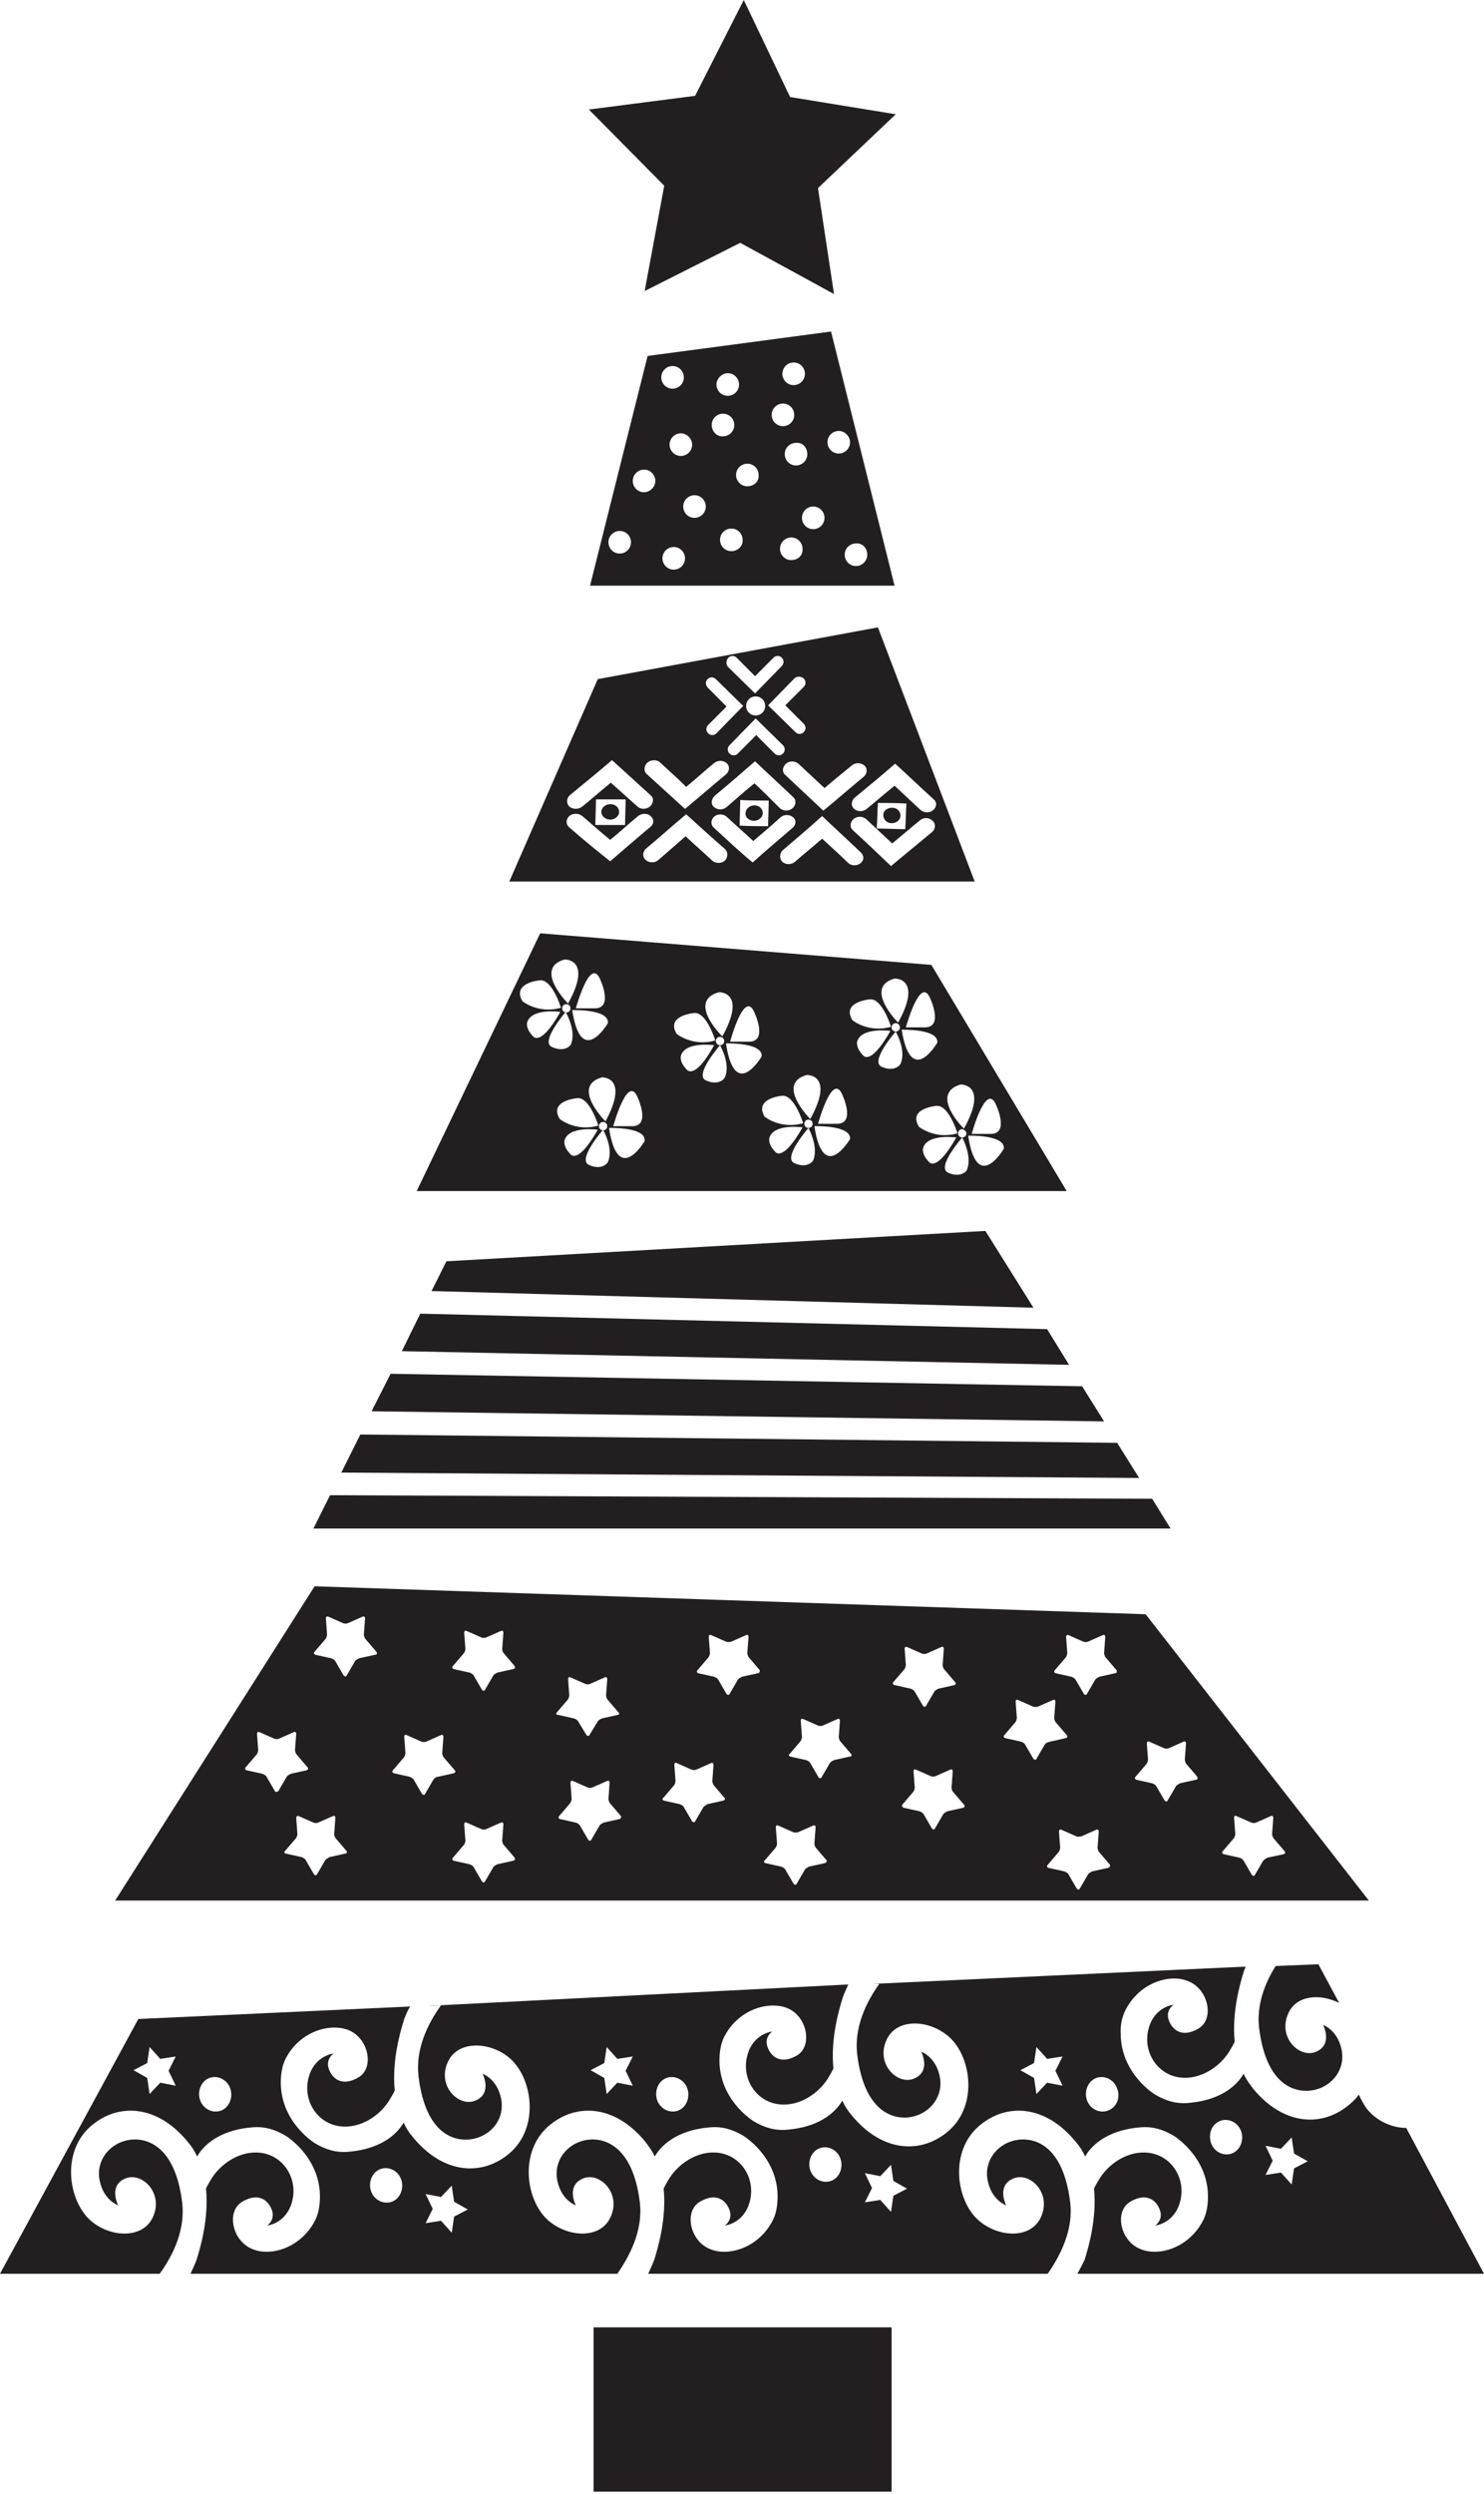 <?xml version="1.0" encoding="UTF-8" standalone="no"?>
<svg width="150px" height="252px" viewBox="0 0 150 252" version="1.1" xmlns="http://www.w3.org/2000/svg" xmlns:xlink="http://www.w3.org/1999/xlink" xmlns:sketch="http://www.bohemiancoding.com/sketch/ns">
    <!-- Generator: Sketch 3.1.1 (8761) - http://www.bohemiancoding.com/sketch -->
    <title>Occasion_tree</title>
    <desc>Created with Sketch.</desc>
    <defs></defs>
    <g id="Page-1" stroke="none" stroke-width="1" fill="none" fill-rule="evenodd" sketch:type="MSPage">
        <g id="Occasion_tree" sketch:type="MSLayerGroup" fill="#231F20">
            <g id="Group" sketch:type="MSShapeGroup">
                <path d="M90.12,83.178 C90.6,83.178 91.02,82.877 91.02,82.396 C91.02,81.975 90.66,81.614 90.18,81.614 C89.7,81.614 89.28,81.915 89.28,82.336 C89.28,82.817 89.64,83.178 90.12,83.178 L90.12,83.178 Z" id="Shape"></path>
                <path d="M76.2,82.937 C76.68,82.937 77.1,82.577 77.1,82.156 C77.1,81.735 76.74,81.374 76.26,81.374 C75.78,81.374 75.36,81.735 75.36,82.156 C75.3,82.577 75.72,82.937 76.2,82.937 L76.2,82.937 Z" id="Shape"></path>
                <path d="M115.8,163.108 L31.8,160.282 L11.64,192.037 L138.36,192.037 L115.8,163.108 L115.8,163.108 Z M27.78,180.971 L26.94,179.527 C26.88,179.407 26.7,179.287 26.52,179.227 L24.9,178.866 C24.78,178.806 24.72,178.685 24.84,178.565 L25.92,177.302 C26.04,177.182 26.1,176.941 26.1,176.821 L25.98,175.197 C25.98,175.077 26.04,174.957 26.22,175.017 L27.72,175.678 C27.84,175.738 28.08,175.738 28.2,175.678 L29.7,175.017 C29.82,174.957 29.94,175.017 29.94,175.197 L29.82,176.821 C29.82,176.941 29.88,177.182 30,177.302 L31.08,178.565 C31.2,178.685 31.14,178.806 31.02,178.866 L29.4,179.227 C29.28,179.287 29.04,179.407 28.98,179.527 L28.14,180.971 C27.96,181.091 27.84,181.091 27.78,180.971 L27.78,180.971 Z M34.92,187.286 L33.3,187.647 C33.18,187.707 33,187.827 32.88,187.947 L32.04,189.391 C31.98,189.511 31.86,189.511 31.74,189.391 L30.9,187.947 C30.84,187.827 30.66,187.707 30.48,187.647 L28.86,187.286 C28.74,187.226 28.68,187.105 28.8,187.045 L29.88,185.782 C30,185.662 30.06,185.421 30.06,185.301 L29.94,183.677 C29.94,183.557 30.06,183.437 30.18,183.497 L31.68,184.158 C31.8,184.219 32.04,184.219 32.16,184.158 L33.66,183.497 C33.78,183.437 33.9,183.497 33.9,183.677 L33.78,185.301 C33.78,185.482 33.84,185.662 33.96,185.782 L35.04,187.045 C35.1,187.166 35.04,187.286 34.92,187.286 L34.92,187.286 Z M37.92,167.198 L36.3,167.559 C36.18,167.619 35.94,167.739 35.88,167.86 L35.04,169.303 C34.98,169.423 34.86,169.423 34.74,169.303 L33.9,167.86 C33.84,167.739 33.66,167.619 33.48,167.559 L31.86,167.198 C31.74,167.138 31.68,167.018 31.8,166.897 L32.88,165.634 C33,165.514 33.06,165.274 33.06,165.153 L32.94,163.529 C32.94,163.409 33,163.289 33.18,163.349 L34.68,164.011 C34.8,164.071 35.04,164.071 35.16,164.011 L36.66,163.349 C36.78,163.289 36.9,163.349 36.9,163.529 L36.78,165.153 C36.78,165.274 36.84,165.514 36.96,165.634 L38.04,166.897 C38.16,167.078 38.1,167.198 37.92,167.198 L37.92,167.198 Z M43.8,179.828 L42.96,181.272 C42.9,181.392 42.78,181.392 42.66,181.272 L41.82,179.828 C41.76,179.708 41.58,179.588 41.4,179.527 L39.78,179.167 C39.66,179.106 39.6,178.986 39.72,178.866 L40.8,177.603 C40.92,177.483 40.98,177.242 40.98,177.122 L40.86,175.498 C40.86,175.317 40.92,175.257 41.1,175.317 L42.6,175.979 C42.72,176.039 42.96,176.039 43.08,175.979 L44.58,175.317 C44.7,175.257 44.82,175.317 44.82,175.498 L44.7,177.122 C44.7,177.242 44.76,177.483 44.88,177.603 L45.96,178.866 C46.08,178.986 46.02,179.106 45.9,179.167 L44.28,179.527 C44.1,179.527 43.92,179.648 43.8,179.828 L43.8,179.828 Z M51.9,188.008 L50.28,188.368 C50.16,188.429 49.92,188.549 49.86,188.669 L49.02,190.113 C48.96,190.233 48.84,190.233 48.72,190.113 L47.88,188.669 C47.82,188.549 47.64,188.429 47.46,188.368 L45.84,188.008 C45.72,187.947 45.66,187.827 45.78,187.707 L46.86,186.444 C46.98,186.324 47.04,186.143 47.04,185.963 L46.92,184.339 C46.92,184.158 47.04,184.098 47.16,184.158 L48.66,184.82 C48.78,184.88 49.02,184.88 49.14,184.82 L50.64,184.158 C50.76,184.098 50.88,184.158 50.88,184.339 L50.76,185.963 C50.76,186.143 50.82,186.324 50.94,186.444 L52.02,187.707 C52.08,187.827 52.08,187.947 51.9,188.008 L51.9,188.008 Z M51.9,168.642 L50.28,169.002 C50.16,169.063 49.92,169.183 49.86,169.303 L49.02,170.747 C48.96,170.867 48.84,170.867 48.72,170.747 L47.88,169.303 C47.82,169.183 47.64,169.063 47.46,169.002 L45.84,168.642 C45.72,168.581 45.66,168.461 45.78,168.341 L46.86,167.078 C46.98,166.958 47.04,166.717 47.04,166.597 L46.92,164.973 C46.92,164.792 47.04,164.732 47.16,164.792 L48.66,165.454 C48.78,165.514 49.02,165.514 49.14,165.454 L50.64,164.792 C50.76,164.732 50.88,164.792 50.88,164.973 L50.76,166.597 C50.76,166.777 50.82,166.958 50.94,167.078 L52.02,168.341 C52.08,168.461 52.08,168.581 51.9,168.642 L51.9,168.642 Z M56.28,173.032 L57.36,171.769 C57.48,171.649 57.54,171.408 57.54,171.288 L57.42,169.664 C57.42,169.544 57.48,169.423 57.66,169.484 L59.16,170.145 C59.28,170.205 59.52,170.205 59.64,170.145 L61.14,169.484 C61.26,169.423 61.38,169.484 61.38,169.664 L61.26,171.288 C61.26,171.468 61.32,171.649 61.44,171.769 L62.52,173.032 C62.64,173.152 62.58,173.273 62.46,173.273 L60.84,173.633 C60.72,173.694 60.48,173.814 60.42,173.934 L59.58,175.317 C59.52,175.438 59.4,175.438 59.28,175.317 L58.44,173.934 C58.38,173.814 58.2,173.694 58.02,173.633 L56.4,173.273 C56.22,173.273 56.16,173.152 56.28,173.032 L56.28,173.032 Z M62.64,183.798 L61.02,184.158 C60.9,184.219 60.66,184.339 60.6,184.459 L59.76,185.903 C59.7,186.023 59.58,186.023 59.46,185.903 L58.62,184.459 C58.56,184.339 58.38,184.219 58.2,184.158 L56.58,183.798 C56.46,183.737 56.4,183.617 56.52,183.497 L57.6,182.234 C57.72,182.114 57.78,181.873 57.78,181.753 L57.66,180.129 C57.66,180.009 57.72,179.888 57.9,179.948 L59.4,180.61 C59.52,180.67 59.76,180.67 59.88,180.61 L61.38,179.948 C61.5,179.888 61.62,179.948 61.62,180.129 L61.5,181.753 C61.5,181.873 61.56,182.114 61.68,182.234 L62.76,183.497 C62.82,183.617 62.76,183.737 62.64,183.798 L62.64,183.798 Z M73.14,181.933 L71.52,182.294 C71.4,182.354 71.22,182.474 71.1,182.595 L70.26,184.038 C70.2,184.158 70.08,184.158 69.96,184.038 L69.12,182.595 C69.06,182.474 68.88,182.354 68.7,182.294 L67.08,181.933 C66.96,181.873 66.9,181.753 67.02,181.693 L68.1,180.43 C68.22,180.309 68.28,180.069 68.28,179.948 L68.16,178.325 C68.16,178.144 68.22,178.084 68.4,178.144 L69.9,178.806 C70.02,178.866 70.26,178.866 70.38,178.806 L71.88,178.144 C72,178.084 72.12,178.144 72.12,178.325 L72,179.948 C72,180.069 72.06,180.309 72.18,180.43 L73.26,181.693 C73.32,181.753 73.26,181.873 73.14,181.933 L73.14,181.933 Z M76.62,169.063 L75,169.423 C74.88,169.484 74.64,169.604 74.58,169.724 L73.74,171.168 C73.68,171.288 73.56,171.288 73.44,171.168 L72.6,169.724 C72.54,169.604 72.36,169.484 72.18,169.423 L70.56,169.063 C70.44,169.002 70.38,168.882 70.5,168.762 L71.58,167.499 C71.7,167.379 71.76,167.138 71.76,167.018 L71.64,165.394 C71.64,165.213 71.7,165.153 71.88,165.213 L73.38,165.875 C73.5,165.935 73.74,165.935 73.92,165.875 L75.42,165.213 C75.54,165.153 75.66,165.213 75.66,165.394 L75.54,167.018 C75.54,167.138 75.6,167.379 75.72,167.499 L76.8,168.762 C76.8,168.942 76.74,169.063 76.62,169.063 L76.62,169.063 Z M83.4,188.248 L81.78,188.609 C81.66,188.669 81.42,188.789 81.36,188.91 L80.52,190.353 C80.46,190.474 80.34,190.474 80.22,190.353 L79.38,188.91 C79.32,188.789 79.14,188.669 78.96,188.609 L77.34,188.248 C77.22,188.188 77.16,188.068 77.28,188.008 L78.36,186.745 C78.48,186.624 78.54,186.384 78.54,186.263 L78.42,184.64 C78.42,184.459 78.48,184.399 78.66,184.459 L80.16,185.121 C80.28,185.181 80.52,185.181 80.7,185.121 L82.2,184.459 C82.32,184.399 82.44,184.459 82.44,184.64 L82.32,186.263 C82.32,186.444 82.38,186.624 82.5,186.745 L83.58,188.008 C83.58,188.068 83.52,188.188 83.4,188.248 L83.4,188.248 Z M85.92,177.483 L84.3,177.843 C84.18,177.904 83.94,178.024 83.88,178.144 L83.04,179.588 C82.98,179.708 82.86,179.708 82.74,179.588 L81.9,178.144 C81.84,178.024 81.66,177.904 81.48,177.843 L79.86,177.483 C79.74,177.422 79.68,177.302 79.8,177.242 L80.88,175.979 C81,175.859 81.06,175.618 81.06,175.498 L80.94,173.874 C80.94,173.694 81,173.633 81.18,173.694 L82.68,174.355 C82.8,174.415 83.04,174.415 83.16,174.355 L84.66,173.694 C84.78,173.633 84.9,173.694 84.9,173.874 L84.78,175.498 C84.78,175.618 84.84,175.859 84.96,175.979 L86.04,177.242 C86.1,177.362 86.1,177.483 85.92,177.483 L85.92,177.483 Z M90.3,169.965 L91.38,168.702 C91.5,168.581 91.56,168.341 91.56,168.221 L91.44,166.597 C91.44,166.416 91.56,166.356 91.68,166.416 L93.18,167.078 C93.3,167.138 93.54,167.138 93.66,167.078 L95.16,166.416 C95.28,166.356 95.4,166.416 95.4,166.597 L95.28,168.221 C95.28,168.341 95.34,168.581 95.46,168.702 L96.54,169.965 C96.66,170.085 96.6,170.205 96.48,170.265 L94.86,170.626 C94.74,170.686 94.5,170.807 94.44,170.927 L93.6,172.37 C93.54,172.491 93.42,172.491 93.3,172.37 L92.46,170.927 C92.4,170.807 92.22,170.686 92.04,170.626 L90.42,170.265 C90.24,170.205 90.18,170.085 90.3,169.965 L90.3,169.965 Z M97.38,182.655 L95.76,183.016 C95.64,183.076 95.4,183.196 95.34,183.316 L94.5,184.76 C94.44,184.88 94.32,184.88 94.2,184.76 L93.36,183.316 C93.3,183.196 93.12,183.076 92.94,183.016 L91.32,182.655 C91.2,182.595 91.14,182.474 91.2,182.354 L92.28,181.091 C92.4,180.971 92.46,180.73 92.46,180.61 L92.34,178.986 C92.34,178.806 92.4,178.746 92.58,178.806 L94.08,179.467 C94.2,179.527 94.44,179.527 94.56,179.467 L96.06,178.806 C96.18,178.746 96.3,178.806 96.3,178.986 L96.18,180.61 C96.18,180.79 96.24,180.971 96.36,181.091 L97.44,182.354 C97.56,182.474 97.5,182.595 97.38,182.655 L97.38,182.655 Z M105.6,176.28 L104.76,177.723 C104.7,177.843 104.58,177.843 104.46,177.723 L103.62,176.28 C103.56,176.159 103.38,176.039 103.2,175.979 L101.58,175.618 C101.46,175.558 101.4,175.438 101.52,175.317 L102.6,174.054 C102.72,173.934 102.78,173.694 102.78,173.573 L102.66,171.949 C102.66,171.769 102.72,171.709 102.9,171.769 L104.4,172.431 C104.52,172.491 104.76,172.491 104.94,172.431 L106.44,171.769 C106.56,171.709 106.68,171.769 106.68,171.949 L106.56,173.573 C106.56,173.694 106.62,173.934 106.74,174.054 L107.82,175.317 C107.94,175.438 107.88,175.558 107.76,175.618 L106.14,175.979 C105.84,176.039 105.66,176.159 105.6,176.28 L105.6,176.28 Z M112.02,188.729 L110.4,189.09 C110.28,189.15 110.04,189.271 109.98,189.391 L109.14,190.834 C109.08,190.955 108.96,190.955 108.84,190.834 L108,189.391 C107.94,189.271 107.76,189.15 107.58,189.09 L105.96,188.729 C105.84,188.669 105.78,188.549 105.9,188.429 L106.98,187.166 C107.1,187.045 107.16,186.805 107.16,186.684 L107.04,185.061 C107.04,184.94 107.1,184.82 107.28,184.88 L108.78,185.542 C108.9,185.602 109.14,185.602 109.32,185.542 L110.82,184.88 C110.94,184.82 111.06,184.88 111.06,185.061 L110.94,186.684 C110.94,186.865 111,187.045 111.12,187.166 L112.2,188.429 C112.2,188.549 112.2,188.669 112.02,188.729 L112.02,188.729 Z M112.74,169.063 L111.12,169.423 C111,169.484 110.76,169.604 110.7,169.724 L109.86,171.168 C109.8,171.288 109.68,171.288 109.56,171.168 L108.72,169.724 C108.66,169.604 108.48,169.484 108.3,169.423 L106.68,169.063 C106.56,169.002 106.5,168.882 106.62,168.762 L107.7,167.499 C107.82,167.379 107.88,167.138 107.88,167.018 L107.76,165.394 C107.76,165.274 107.82,165.153 108,165.213 L109.5,165.875 C109.62,165.935 109.86,165.935 109.98,165.875 L111.48,165.213 C111.6,165.153 111.72,165.213 111.72,165.394 L111.6,167.018 C111.6,167.138 111.66,167.379 111.78,167.499 L112.86,168.762 C112.92,168.942 112.86,169.063 112.74,169.063 L112.74,169.063 Z M120.9,179.828 L119.28,180.189 C119.16,180.249 118.92,180.369 118.86,180.49 L118.02,181.933 C117.96,182.053 117.84,182.053 117.72,181.933 L116.88,180.49 C116.82,180.369 116.64,180.249 116.46,180.189 L114.84,179.828 C114.72,179.768 114.66,179.648 114.78,179.527 L115.86,178.264 C115.98,178.144 116.04,177.904 116.04,177.783 L115.92,176.159 C115.92,176.039 115.98,175.919 116.16,175.979 L117.66,176.641 C117.78,176.701 118.02,176.701 118.14,176.641 L119.64,175.979 C119.76,175.919 119.88,175.979 119.88,176.159 L119.76,177.783 C119.76,177.904 119.82,178.144 119.94,178.264 L121.02,179.527 C121.08,179.708 121.02,179.828 120.9,179.828 L120.9,179.828 Z M128.1,187.707 C127.98,187.767 127.8,187.887 127.68,188.008 L126.84,189.451 C126.78,189.571 126.66,189.571 126.54,189.451 L125.7,188.008 C125.64,187.887 125.46,187.767 125.28,187.707 L123.66,187.346 C123.54,187.286 123.48,187.166 123.6,187.045 L124.68,185.782 C124.8,185.662 124.86,185.421 124.86,185.301 L124.74,183.677 C124.74,183.497 124.8,183.437 124.98,183.497 L126.48,184.158 C126.6,184.219 126.84,184.219 126.96,184.158 L128.46,183.497 C128.58,183.437 128.7,183.497 128.7,183.677 L128.58,185.301 C128.58,185.421 128.64,185.662 128.76,185.782 L129.84,187.045 C129.96,187.166 129.9,187.286 129.78,187.346 L128.1,187.707 L128.1,187.707 Z" id="Shape"></path>
                <rect id="Rectangle-path" x="60" y="235.16" width="30.12" height="16.6"></rect>
                <path d="M61.68,82.817 C62.16,82.817 62.58,82.456 62.58,82.035 C62.58,81.614 62.22,81.253 61.68,81.253 C61.2,81.253 60.78,81.614 60.78,82.035 C60.78,82.456 61.2,82.817 61.68,82.817 L61.68,82.817 Z" id="Shape"></path>
                <path d="M88.74,63.391 L60.42,68.623 L51.48,89.072 L98.52,89.072 L88.74,63.391 L88.74,63.391 Z M90.48,77.164 C91.8,78.367 93.06,79.569 94.38,80.772 C94.74,81.073 94.68,81.554 94.32,81.855 C93.96,82.156 93.42,82.156 93.06,81.855 C92.16,81.013 91.32,80.231 90.42,79.389 C89.46,80.171 88.56,80.953 87.6,81.735 C87.24,82.035 86.7,82.035 86.34,81.735 C85.98,81.434 86.04,80.893 86.4,80.592 C87.72,79.509 89.1,78.367 90.48,77.164 L90.48,77.164 Z M91.62,81.193 C91.56,82.035 91.56,82.937 91.5,83.779 C90.54,83.779 89.58,83.719 88.62,83.719 C88.68,82.877 88.68,81.975 88.74,81.133 C89.7,81.133 90.66,81.133 91.62,81.193 L91.62,81.193 Z M86.1,77.344 C86.46,77.043 87,77.043 87.36,77.344 C87.72,77.645 87.66,78.186 87.3,78.487 C85.92,79.63 84.6,80.772 83.22,81.915 C81.96,80.712 80.64,79.509 79.38,78.306 C79.02,78.006 79.08,77.525 79.44,77.164 C79.8,76.863 80.34,76.863 80.7,77.164 C81.6,78.006 82.44,78.788 83.34,79.63 C84.18,78.908 85.14,78.126 86.1,77.344 L86.1,77.344 Z M76.26,79.148 C75.3,79.93 74.4,80.712 73.44,81.554 C73.08,81.855 72.54,81.855 72.18,81.554 C71.82,81.253 71.88,80.772 72.24,80.411 C73.62,79.269 75,78.066 76.32,76.923 C77.58,78.126 78.9,79.329 80.16,80.532 C80.52,80.832 80.46,81.374 80.1,81.674 C79.74,81.975 79.2,81.975 78.84,81.674 C78,80.832 77.16,79.99 76.26,79.148 L76.26,79.148 Z M77.7,80.893 C77.7,81.735 77.64,82.637 77.64,83.479 C76.68,83.479 75.72,83.479 74.76,83.419 C74.76,82.577 74.82,81.674 74.82,80.832 C75.72,80.893 76.74,80.893 77.7,80.893 L77.7,80.893 Z M76.38,72.593 L79.14,75.299 C79.38,75.54 79.38,75.901 79.14,76.141 C78.9,76.382 78.54,76.382 78.3,76.141 L76.44,74.277 L74.58,76.141 C74.34,76.382 73.98,76.382 73.74,76.141 C73.5,75.901 73.5,75.54 73.74,75.299 L76.38,72.593 L76.38,72.593 Z M75.42,71.33 C75.42,70.789 75.84,70.368 76.38,70.368 C76.92,70.368 77.34,70.789 77.34,71.33 C77.34,71.871 76.92,72.292 76.38,72.292 C75.84,72.292 75.42,71.871 75.42,71.33 L75.42,71.33 Z M81.24,68.563 C81.48,68.804 81.48,69.165 81.24,69.405 L79.38,71.27 L81.24,73.134 C81.48,73.375 81.48,73.736 81.24,73.976 C81,74.217 80.64,74.217 80.4,73.976 L77.64,71.27 L80.34,68.503 C80.58,68.323 81,68.323 81.24,68.563 L81.24,68.563 Z M73.62,66.458 C73.86,66.218 74.22,66.218 74.46,66.458 L76.32,68.323 L78.18,66.458 C78.42,66.218 78.78,66.218 79.02,66.458 C79.26,66.699 79.26,67.06 79.02,67.3 L76.32,70.067 L73.56,67.36 C73.38,67.12 73.38,66.699 73.62,66.458 L73.62,66.458 Z M71.52,68.623 C71.76,68.383 72.12,68.383 72.36,68.623 L75.12,71.33 L72.42,74.096 C72.18,74.337 71.82,74.337 71.58,74.096 C71.34,73.856 71.34,73.495 71.58,73.254 L73.44,71.39 L71.58,69.526 C71.28,69.225 71.28,68.864 71.52,68.623 L71.52,68.623 Z M65.46,77.043 C65.82,76.743 66.42,76.743 66.72,77.043 C67.62,77.885 68.52,78.667 69.36,79.509 C70.32,78.727 71.22,77.885 72.18,77.104 C72.54,76.803 73.08,76.803 73.44,77.104 C73.8,77.404 73.74,77.946 73.38,78.246 C72,79.389 70.62,80.592 69.24,81.735 C67.92,80.532 66.6,79.329 65.34,78.186 C65.04,77.885 65.1,77.344 65.46,77.043 L65.46,77.043 Z M57.6,80.351 C59.04,79.148 60.48,78.006 61.86,76.803 C63.18,78.006 64.44,79.148 65.76,80.351 C66.12,80.652 66.06,81.133 65.7,81.494 C65.34,81.795 64.74,81.795 64.44,81.494 C63.54,80.712 62.64,79.87 61.74,79.088 C60.78,79.87 59.82,80.712 58.86,81.494 C58.5,81.795 57.9,81.795 57.54,81.494 C57.24,81.193 57.24,80.652 57.6,80.351 L57.6,80.351 Z M63.24,80.772 C63.24,81.614 63.18,82.516 63.18,83.358 L60.18,83.358 C60.18,82.516 60.24,81.614 60.24,80.772 L63.24,80.772 L63.24,80.772 Z M57.54,83.599 C57.18,83.298 57.18,82.817 57.54,82.456 C57.9,82.156 58.5,82.156 58.86,82.456 C59.76,83.238 60.72,84.08 61.68,84.862 C62.64,84.08 63.54,83.238 64.5,82.456 C64.86,82.156 65.46,82.156 65.76,82.456 C66.12,82.757 66.12,83.238 65.76,83.539 C64.38,84.682 63,85.884 61.68,87.027 C60.3,85.945 58.92,84.802 57.54,83.599 L57.54,83.599 Z M73.26,86.967 C72.9,87.268 72.36,87.268 72,86.967 C71.1,86.125 70.2,85.343 69.3,84.501 C68.4,85.283 67.44,86.125 66.54,86.907 C66.18,87.208 65.64,87.208 65.28,86.907 C64.92,86.606 64.92,86.125 65.28,85.764 C66.66,84.621 67.98,83.419 69.36,82.276 C70.68,83.479 72,84.682 73.32,85.824 C73.62,86.185 73.56,86.666 73.26,86.967 L73.26,86.967 Z M72.18,83.659 C71.82,83.358 71.82,82.877 72.18,82.516 C72.54,82.216 73.08,82.216 73.44,82.516 C74.34,83.358 75.24,84.14 76.14,84.982 C77.04,84.2 78,83.419 78.9,82.577 C79.26,82.276 79.8,82.276 80.16,82.577 C80.52,82.877 80.46,83.358 80.1,83.659 C78.78,84.802 77.4,85.945 76.08,87.147 C74.76,86.065 73.5,84.862 72.18,83.659 L72.18,83.659 Z M87,87.208 C86.64,87.508 86.1,87.508 85.74,87.208 C84.9,86.366 84,85.584 83.1,84.742 C82.2,85.524 81.24,86.305 80.34,87.087 C79.98,87.388 79.44,87.388 79.08,87.087 C78.78,86.787 78.78,86.305 79.08,85.945 C80.4,84.802 81.78,83.659 83.1,82.456 C84.36,83.659 85.68,84.862 86.94,86.065 C87.36,86.426 87.36,86.907 87,87.208 L87,87.208 Z M94.2,84.08 C92.82,85.223 91.44,86.366 90.06,87.508 C88.8,86.305 87.54,85.103 86.22,83.9 C85.86,83.599 85.92,83.058 86.28,82.757 C86.64,82.456 87.18,82.456 87.54,82.757 C88.44,83.599 89.28,84.381 90.18,85.223 C91.14,84.441 92.04,83.659 93,82.877 C93.36,82.577 93.9,82.577 94.26,82.937 C94.62,83.238 94.56,83.779 94.2,84.08 L94.2,84.08 Z" id="Shape"></path>
                <path d="M65.46,35.966 L59.64,59.181 L90.42,59.181 L84,33.5 L65.46,35.966 L65.46,35.966 Z M80.22,36.627 C80.88,36.627 81.36,37.168 81.36,37.77 C81.36,38.432 80.82,38.913 80.22,38.913 C79.56,38.913 79.08,38.371 79.08,37.77 C79.08,37.168 79.56,36.627 80.22,36.627 L80.22,36.627 Z M81.6,45.889 C81.6,46.551 81.06,47.032 80.46,47.032 C79.8,47.032 79.32,46.491 79.32,45.889 C79.32,45.228 79.86,44.747 80.46,44.747 C81.12,44.686 81.6,45.228 81.6,45.889 L81.6,45.889 Z M73.56,37.71 C74.22,37.71 74.7,38.251 74.7,38.853 C74.7,39.514 74.16,39.995 73.56,39.995 C72.9,39.995 72.42,39.454 72.42,38.853 C72.42,38.251 72.96,37.71 73.56,37.71 L73.56,37.71 Z M69.96,44.927 C69.96,45.589 69.42,46.07 68.82,46.07 C68.16,46.07 67.68,45.528 67.68,44.927 C67.68,44.265 68.22,43.784 68.82,43.784 C69.42,43.784 69.96,44.326 69.96,44.927 L69.96,44.927 Z M62.64,55.933 C61.98,55.933 61.5,55.392 61.5,54.79 C61.5,54.129 62.04,53.648 62.64,53.648 C63.3,53.648 63.78,54.189 63.78,54.79 C63.78,55.392 63.3,55.933 62.64,55.933 L62.64,55.933 Z M65.1,49.738 C64.44,49.738 63.96,49.197 63.96,48.596 C63.96,47.934 64.5,47.453 65.1,47.453 C65.76,47.453 66.24,47.994 66.24,48.596 C66.24,49.197 65.7,49.738 65.1,49.738 L65.1,49.738 Z M67.98,36.988 C68.64,36.988 69.12,37.529 69.12,38.131 C69.12,38.792 68.58,39.274 67.98,39.274 C67.32,39.274 66.84,38.732 66.84,38.131 C66.84,37.529 67.32,36.988 67.98,36.988 L67.98,36.988 Z M68.1,57.557 C67.44,57.557 66.96,57.016 66.96,56.414 C66.96,55.753 67.5,55.272 68.1,55.272 C68.76,55.272 69.24,55.813 69.24,56.414 C69.24,57.016 68.76,57.557 68.1,57.557 L68.1,57.557 Z M70.2,52.325 C69.54,52.325 69.06,51.783 69.06,51.182 C69.06,50.52 69.6,50.039 70.2,50.039 C70.86,50.039 71.34,50.58 71.34,51.182 C71.34,51.783 70.86,52.325 70.2,52.325 L70.2,52.325 Z M71.94,42.942 C71.94,42.281 72.48,41.8 73.08,41.8 C73.74,41.8 74.22,42.341 74.22,42.942 C74.22,43.604 73.68,44.085 73.08,44.085 C72.48,44.145 71.94,43.604 71.94,42.942 L71.94,42.942 Z M73.92,55.693 C73.26,55.693 72.78,55.151 72.78,54.55 C72.78,53.888 73.32,53.407 73.92,53.407 C74.58,53.407 75.06,53.948 75.06,54.55 C75.12,55.151 74.58,55.693 73.92,55.693 L73.92,55.693 Z M75.54,49.137 C74.88,49.137 74.4,48.596 74.4,47.994 C74.4,47.333 74.94,46.852 75.54,46.852 C76.2,46.852 76.68,47.393 76.68,47.994 C76.74,48.656 76.2,49.137 75.54,49.137 L75.54,49.137 Z M78,41.92 C78,41.258 78.54,40.777 79.14,40.777 C79.8,40.777 80.28,41.318 80.28,41.92 C80.28,42.581 79.74,43.063 79.14,43.063 C78.54,43.063 78,42.581 78,41.92 L78,41.92 Z M79.98,56.595 C79.32,56.595 78.84,56.053 78.84,55.452 C78.84,54.79 79.38,54.309 79.98,54.309 C80.64,54.309 81.12,54.851 81.12,55.452 C81.18,56.114 80.64,56.595 79.98,56.595 L79.98,56.595 Z M82.2,53.467 C81.54,53.467 81.06,52.926 81.06,52.325 C81.06,51.663 81.6,51.182 82.2,51.182 C82.86,51.182 83.34,51.723 83.34,52.325 C83.34,52.926 82.86,53.467 82.2,53.467 L82.2,53.467 Z M87.66,56.053 C87.66,56.715 87.12,57.196 86.52,57.196 C85.86,57.196 85.38,56.655 85.38,56.053 C85.38,55.392 85.92,54.911 86.52,54.911 C87.18,54.851 87.66,55.392 87.66,56.053 L87.66,56.053 Z M85.92,44.686 C85.92,45.348 85.38,45.829 84.78,45.829 C84.12,45.829 83.64,45.288 83.64,44.686 C83.64,44.025 84.18,43.544 84.78,43.544 C85.38,43.544 85.92,44.085 85.92,44.686 L85.92,44.686 Z" id="Shape"></path>
                <path d="M43.62,130.451 L104.46,132.135 L99.6,124.376 L45.12,127.443 L43.62,130.451 Z" id="Shape"></path>
                <path d="M105.84,134.3 L42.48,132.736 L40.62,136.525 L108.06,137.908 L105.84,134.3 Z" id="Shape"></path>
                <path d="M112.92,145.787 L36.42,144.945 L34.5,148.794 L115.14,149.336 L112.92,145.787 Z" id="Shape"></path>
                <path d="M109.38,140.074 L39.48,138.811 L37.56,142.6 L111.6,143.622 L109.38,140.074 Z" id="Shape"></path>
                <path d="M94.14,97.492 L54.6,94.305 L42.12,120.347 L107.82,120.347 L94.14,97.492 L94.14,97.492 Z M100.62,111.505 C100.62,111.505 102.12,114.573 100.14,114.573 L98.22,114.573 C98.22,114.573 99.6,109.461 100.62,111.505 L100.62,111.505 Z M97.08,109.581 C97.08,109.581 99.96,109.461 97.44,114.032 C97.44,114.092 93.9,110.543 97.08,109.581 L97.08,109.581 Z M97.68,114.513 C97.68,114.753 97.5,114.934 97.26,114.934 C97.02,114.934 96.84,114.753 96.84,114.513 C96.84,114.272 97.02,114.092 97.26,114.092 C97.5,114.152 97.68,114.332 97.68,114.513 L97.68,114.513 Z M93.96,100.74 C93.96,100.74 95.46,103.807 93.48,103.807 L91.56,103.807 C91.56,103.867 92.94,98.695 93.96,100.74 L93.96,100.74 Z M90.42,98.875 C90.42,98.875 93.3,98.755 90.78,103.326 C90.78,103.326 87.24,99.778 90.42,98.875 L90.42,98.875 Z M90.96,103.807 C90.96,104.048 90.78,104.228 90.54,104.228 C90.3,104.228 90.12,104.048 90.12,103.807 C90.12,103.567 90.3,103.386 90.54,103.386 C90.78,103.386 90.96,103.567 90.96,103.807 L90.96,103.807 Z M85.08,110.483 C85.08,110.483 86.58,113.55 84.6,113.55 L82.68,113.55 C82.68,113.611 84.06,108.438 85.08,110.483 L85.08,110.483 Z M81.54,108.619 C81.54,108.619 84.42,108.498 81.9,113.069 C81.9,113.069 78.36,109.521 81.54,108.619 L81.54,108.619 Z M82.14,113.55 C82.14,113.791 81.96,113.971 81.72,113.971 C81.48,113.971 81.3,113.791 81.3,113.55 C81.3,113.31 81.48,113.129 81.72,113.129 C81.96,113.129 82.14,113.31 82.14,113.55 L82.14,113.55 Z M76.2,102.183 C76.2,102.183 77.7,105.251 75.72,105.251 L73.8,105.251 C73.8,105.251 75.18,100.078 76.2,102.183 L76.2,102.183 Z M72.66,100.259 C72.66,100.259 75.54,100.138 73.02,104.709 C72.96,104.709 69.42,101.161 72.66,100.259 L72.66,100.259 Z M73.2,105.19 C73.2,105.431 73.02,105.611 72.78,105.611 C72.54,105.611 72.36,105.431 72.36,105.19 C72.36,104.95 72.54,104.769 72.78,104.769 C73.02,104.769 73.2,104.95 73.2,105.19 L73.2,105.19 Z M64.38,110.724 C64.38,110.724 65.88,113.791 63.9,113.791 L61.98,113.791 C61.98,113.851 63.36,108.679 64.38,110.724 L64.38,110.724 Z M61.2,113.31 C61.2,113.31 57.66,109.761 60.84,108.859 C60.84,108.859 63.66,108.739 61.2,113.31 L61.2,113.31 Z M61.38,113.791 C61.38,114.032 61.2,114.212 60.96,114.212 C60.72,114.212 60.54,114.032 60.54,113.791 C60.54,113.55 60.72,113.37 60.96,113.37 C61.2,113.37 61.38,113.55 61.38,113.791 L61.38,113.791 Z M57.84,102.063 C57.84,102.063 61.62,101.943 61.44,103.386 C61.44,103.386 58.74,108.017 57.84,102.063 L57.84,102.063 Z M60.6,98.815 C60.6,98.815 62.1,101.883 60.12,101.883 L58.2,101.883 C58.2,101.943 59.58,96.77 60.6,98.815 L60.6,98.815 Z M57.06,96.951 C57.06,96.951 59.94,96.831 57.42,101.401 C57.42,101.401 53.88,97.853 57.06,96.951 L57.06,96.951 Z M57.66,101.883 C57.66,102.123 57.48,102.304 57.24,102.304 C57,102.304 56.82,102.123 56.82,101.883 C56.82,101.642 57,101.462 57.24,101.462 C57.48,101.462 57.66,101.642 57.66,101.883 L57.66,101.883 Z M54.54,99.056 C55.8,98.875 56.7,101.822 56.7,101.822 C54.42,102.484 52.8,101.161 52.8,101.161 C51.72,99.296 54.54,99.056 54.54,99.056 L54.54,99.056 Z M53.88,104.709 C53.1,103.927 53.28,103.326 53.28,103.326 C53.7,101.822 56.64,102.243 56.64,102.243 C54.6,105.852 53.88,104.709 53.88,104.709 L53.88,104.709 Z M57.18,102.243 C58.38,104.529 57.66,105.611 57.66,105.611 C56.94,106.393 55.8,105.792 55.8,105.792 C54.54,105.311 57.18,102.243 57.18,102.243 L57.18,102.243 Z M58.32,110.964 C59.58,110.784 60.48,113.731 60.48,113.731 C58.2,114.392 56.58,113.069 56.58,113.069 C55.44,111.205 58.32,110.964 58.32,110.964 L58.32,110.964 Z M57.66,116.618 C56.88,115.836 57.06,115.234 57.06,115.234 C57.48,113.731 60.42,114.152 60.42,114.152 C58.38,117.76 57.66,116.618 57.66,116.618 L57.66,116.618 Z M61.38,117.52 C60.66,118.302 59.52,117.7 59.52,117.7 C58.32,117.159 60.96,114.152 60.96,114.152 C62.16,116.437 61.38,117.52 61.38,117.52 L61.38,117.52 Z M61.56,113.971 C61.56,113.971 65.34,113.851 65.16,115.295 C65.16,115.295 62.46,119.926 61.56,113.971 L61.56,113.971 Z M70.14,102.364 C71.4,102.183 72.3,105.13 72.3,105.13 C70.02,105.792 68.4,104.469 68.4,104.469 C67.26,102.604 70.14,102.364 70.14,102.364 L70.14,102.364 Z M69.42,108.077 C68.64,107.295 68.82,106.694 68.82,106.694 C69.24,105.19 72.18,105.611 72.18,105.611 C70.2,109.22 69.42,108.077 69.42,108.077 L69.42,108.077 Z M73.2,108.979 C72.48,109.761 71.34,109.16 71.34,109.16 C70.14,108.619 72.78,105.611 72.78,105.611 C73.98,107.897 73.2,108.979 73.2,108.979 L73.2,108.979 Z M73.38,105.431 C73.38,105.431 77.16,105.311 76.98,106.754 C76.98,106.754 74.28,111.385 73.38,105.431 L73.38,105.431 Z M79.02,110.724 C80.28,110.543 81.18,113.49 81.18,113.49 C78.9,114.152 77.28,112.829 77.28,112.829 C76.2,110.964 79.02,110.724 79.02,110.724 L79.02,110.724 Z M78.36,116.377 C77.58,115.595 77.76,114.994 77.76,114.994 C78.18,113.49 81.12,113.911 81.12,113.911 C79.08,117.52 78.36,116.377 78.36,116.377 L78.36,116.377 Z M82.14,117.339 C81.42,118.121 80.28,117.52 80.28,117.52 C79.08,116.979 81.72,113.971 81.72,113.971 C82.86,116.257 82.14,117.339 82.14,117.339 L82.14,117.339 Z M82.32,113.791 C82.32,113.791 86.1,113.671 85.92,115.114 C85.92,115.054 83.22,119.745 82.32,113.791 L82.32,113.791 Z M87.9,100.98 C89.16,100.8 90.06,103.747 90.06,103.747 C87.78,104.409 86.16,103.085 86.16,103.085 C85.02,101.221 87.9,100.98 87.9,100.98 L87.9,100.98 Z M87.24,106.634 C86.46,105.852 86.64,105.251 86.64,105.251 C87.06,103.747 90,104.168 90,104.168 C87.96,107.777 87.24,106.634 87.24,106.634 L87.24,106.634 Z M90.96,107.596 C90.24,108.378 89.1,107.777 89.1,107.777 C87.9,107.235 90.54,104.228 90.54,104.228 C91.74,106.514 90.96,107.596 90.96,107.596 L90.96,107.596 Z M91.14,104.048 C91.14,104.048 94.92,103.927 94.74,105.371 C94.74,105.311 92.1,110.002 91.14,104.048 L91.14,104.048 Z M94.62,111.746 C95.88,111.566 96.78,114.513 96.78,114.513 C94.5,115.174 92.88,113.851 92.88,113.851 C91.74,111.987 94.62,111.746 94.62,111.746 L94.62,111.746 Z M93.9,117.4 C93.12,116.618 93.3,116.016 93.3,116.016 C93.72,114.513 96.66,114.934 96.66,114.934 C94.62,118.542 93.9,117.4 93.9,117.4 L93.9,117.4 Z M97.68,118.302 C96.96,119.084 95.82,118.482 95.82,118.482 C94.62,117.941 97.26,114.934 97.26,114.934 C98.4,117.219 97.68,118.302 97.68,118.302 L97.68,118.302 Z M97.86,114.753 C97.86,114.753 101.64,114.633 101.46,116.076 C101.46,116.076 98.76,120.707 97.86,114.753 L97.86,114.753 Z" id="Shape"></path>
                <path d="M116.46,151.441 L33.36,151.08 L31.68,154.448 L118.32,154.448 L116.46,151.441 Z" id="Shape"></path>
                <path d="M135.36,202.382 L133.26,198.473 L128.94,198.653 C127.8,200.457 127.02,202.622 127.26,204.848 C127.98,210.862 131.04,211.584 132.9,211.163 C134.7,210.742 136.02,209.058 135.6,207.073 C135.18,205.088 133.74,204.607 133.74,204.607 C133.74,204.607 134.76,206.592 133.02,207.314 C131.34,208.035 129.06,205.81 130.26,203.344 C131.1,201.6 133.44,201.42 135.36,202.382 L135.36,202.382 Z" id="Shape"></path>
                <path d="M65.16,29.41 L74.82,24.538 L84.3,29.711 L82.68,19.005 L90.54,11.547 L79.86,9.803 L75.18,0 L70.26,9.683 L59.52,11.066 L67.14,18.765 L65.16,29.41 Z" id="Shape"></path>
                <path d="M108.9,229.747 L150,229.747 L142.14,215.012 C140.7,215.012 139.08,214.29 138.12,213.027 C137.82,212.606 137.58,212.125 137.34,211.644 C137.1,212.005 136.8,212.305 136.44,212.606 C133.74,214.952 129.78,214.832 126.66,211.042 C126.3,210.561 125.94,210.08 125.7,209.539 C125.22,210.381 123.78,212.185 120.12,212.486 C118.86,212.606 117.78,212.245 116.76,211.644 C116.76,211.644 113.34,209.599 113.28,205.569 C113.22,204.667 113.4,203.825 113.76,203.104 C115.2,200.277 118.32,199.375 120.18,200.217 C122.16,201.059 122.76,204.006 121.14,204.968 C119.52,205.93 118.5,205.148 118.14,204.126 C117.78,203.104 118.62,202.562 118.62,202.562 C118.62,202.562 116.7,202.743 116.1,204.968 C115.5,207.193 116.82,209.358 118.86,209.84 C120.9,210.321 123.06,209.118 124.2,207.374 C124.44,206.953 124.68,206.592 124.8,206.291 C124.5,203.344 125.34,200.397 125.76,199.074 C125.82,198.954 125.88,198.833 125.88,198.713 L88.26,200.457 L88.86,200.397 L88.92,200.397 C87.48,202.382 86.34,204.908 86.64,207.554 C87.36,213.568 90.48,214.29 92.28,213.869 C94.08,213.448 95.4,211.764 94.98,209.779 C94.56,207.795 93.12,207.314 93.12,207.314 C93.12,207.314 94.14,209.298 92.4,210.02 C90.72,210.742 88.44,208.516 89.64,206.051 C90.84,203.585 94.8,204.186 96.54,206.472 C98.28,208.757 98.58,212.967 95.88,215.313 C93.18,217.658 89.22,217.538 86.1,213.749 C85.68,213.268 85.38,212.787 85.14,212.245 C84.66,213.087 83.22,214.892 79.56,215.192 C78.3,215.313 77.22,214.952 76.2,214.35 C76.2,214.35 72.78,212.305 72.72,208.276 C72.72,207.374 72.84,206.532 73.2,205.81 C74.64,202.983 77.76,202.141 79.62,202.923 C81.6,203.765 82.14,206.712 80.58,207.674 C78.96,208.637 77.94,207.855 77.58,206.832 C77.22,205.81 78.06,205.269 78.06,205.269 C78.06,205.269 76.14,205.449 75.54,207.674 C74.94,209.9 76.26,212.065 78.3,212.546 C80.34,213.027 82.5,211.824 83.64,210.08 C83.88,209.659 84.12,209.298 84.24,208.998 C83.94,206.051 84.78,203.104 85.2,201.78 C85.38,201.299 85.56,200.938 85.74,200.517 L43.2,202.683 L43.92,202.622 L44.58,202.622 C43.14,204.607 42,207.133 42.3,209.779 C43.02,215.794 46.08,216.516 47.94,216.095 C49.74,215.674 51.06,214.05 50.64,212.005 C50.22,210.02 48.78,209.539 48.78,209.539 C48.78,209.539 49.8,211.524 48.06,212.245 C46.38,212.967 44.1,210.742 45.3,208.276 C46.5,205.81 50.52,206.411 52.2,208.697 C53.94,210.982 54.24,215.192 51.54,217.538 C48.84,219.884 44.88,219.763 41.76,215.974 C41.34,215.493 41.04,215.012 40.8,214.471 C40.32,215.313 38.88,217.117 35.22,217.418 C33.96,217.538 32.88,217.177 31.86,216.576 C31.86,216.576 28.44,214.531 28.38,210.501 C28.38,209.599 28.5,208.757 28.86,208.035 C30.3,205.209 33.42,204.367 35.28,205.148 C37.26,205.99 37.86,208.937 36.24,209.9 C34.62,210.862 33.6,210.08 33.24,209.058 C32.88,208.035 33.72,207.494 33.72,207.494 C33.72,207.494 31.8,207.674 31.2,209.9 C30.6,212.125 31.92,214.29 33.96,214.771 C36,215.253 38.16,214.05 39.3,212.305 C39.54,211.884 39.78,211.524 39.9,211.223 C39.6,208.276 40.44,205.329 40.86,204.006 C41.04,203.525 41.22,203.104 41.46,202.743 L13.98,204.006 L0,229.747 L16.14,229.747 C17.58,227.762 18.72,225.236 18.42,222.59 C17.7,216.576 14.58,215.854 12.78,216.275 C10.98,216.696 9.66,218.38 10.08,220.365 C10.5,222.349 11.94,222.831 11.94,222.831 C11.94,222.831 10.92,220.846 12.66,220.124 C14.34,219.402 16.62,221.628 15.42,224.094 C14.22,226.559 10.2,225.958 8.52,223.673 C6.78,221.387 6.48,217.177 9.18,214.832 C11.88,212.486 15.84,212.606 18.96,216.395 C19.38,216.876 19.68,217.358 19.92,217.899 C20.4,217.057 21.84,215.253 25.5,214.952 C26.76,214.832 27.84,215.192 28.86,215.794 C28.86,215.794 32.28,217.839 32.34,221.868 C32.34,222.77 32.22,223.612 31.86,224.334 C30.42,227.161 27.3,228.063 25.44,227.221 C23.46,226.379 22.86,223.432 24.48,222.47 C26.1,221.507 27.12,222.289 27.48,223.312 C27.84,224.334 27,224.875 27,224.875 C27,224.875 28.92,224.695 29.52,222.47 C30.12,220.244 28.8,218.079 26.76,217.598 C24.72,217.117 22.56,218.32 21.42,220.064 C21.18,220.485 20.94,220.846 20.82,221.147 C21.12,224.094 20.28,227.041 19.86,228.364 C19.68,228.845 19.44,229.326 19.26,229.747 L62.4,229.747 C63.78,227.762 64.98,225.236 64.68,222.59 C63.96,216.576 60.84,215.854 59.04,216.275 C57.24,216.696 55.92,218.38 56.34,220.365 C56.76,222.349 58.2,222.831 58.2,222.831 C58.2,222.831 57.18,220.846 58.92,220.124 C60.6,219.402 62.88,221.628 61.68,224.094 C60.48,226.559 56.52,225.958 54.78,223.673 C53.04,221.387 52.74,217.177 55.44,214.832 C58.14,212.486 62.1,212.606 65.22,216.395 C65.58,216.876 65.94,217.358 66.18,217.899 C66.66,217.057 68.1,215.253 71.76,214.952 C73.02,214.832 74.1,215.192 75.12,215.794 C75.12,215.794 78.54,217.839 78.6,221.868 C78.6,222.77 78.48,223.612 78.12,224.334 C76.68,227.161 73.56,228.063 71.7,227.221 C69.72,226.379 69.12,223.432 70.74,222.47 C72.36,221.507 73.38,222.289 73.74,223.312 C74.1,224.334 73.26,224.875 73.26,224.875 C73.26,224.875 75.18,224.695 75.78,222.47 C76.38,220.244 75.06,218.079 73.02,217.598 C70.98,217.117 68.82,218.32 67.68,220.064 C67.44,220.485 67.2,220.846 67.08,221.147 C67.38,224.094 66.54,227.041 66.12,228.364 C65.94,228.845 65.7,229.326 65.52,229.747 L105.9,229.747 C107.28,227.762 108.48,225.236 108.18,222.59 C107.46,216.576 104.4,215.854 102.54,216.275 C100.74,216.696 99.42,218.38 99.84,220.365 C100.26,222.349 101.7,222.831 101.7,222.831 C101.7,222.831 100.68,220.846 102.42,220.124 C104.1,219.402 106.38,221.628 105.18,224.094 C103.98,226.559 100.02,225.958 98.28,223.673 C96.54,221.387 96.24,217.177 98.94,214.832 C101.64,212.486 105.6,212.606 108.72,216.395 C109.14,216.876 109.44,217.358 109.68,217.899 C110.16,217.057 111.6,215.253 115.26,214.952 C116.52,214.832 117.6,215.192 118.62,215.794 C118.62,215.794 122.04,217.839 122.1,221.868 C122.1,222.77 121.98,223.612 121.62,224.334 C120.18,227.161 117.06,228.063 115.2,227.221 C113.22,226.379 112.62,223.432 114.24,222.47 C115.86,221.507 116.88,222.289 117.24,223.312 C117.6,224.334 116.76,224.875 116.76,224.875 C116.76,224.875 118.68,224.695 119.28,222.47 C119.88,220.244 118.56,218.079 116.52,217.598 C114.48,217.117 112.32,218.32 111.18,220.064 C110.94,220.485 110.7,220.846 110.58,221.147 C110.88,224.094 110.04,227.041 109.62,228.364 C109.38,228.845 109.14,229.326 108.9,229.747 L108.9,229.747 Z M129.48,217.117 L130.56,215.974 L130.8,217.598 L132.18,218.38 L130.8,219.102 L130.56,220.726 L129.48,219.523 L127.92,219.763 L128.64,218.32 L127.92,216.816 L129.48,217.117 L129.48,217.117 Z M16.2,210.441 L15.12,211.584 L14.88,209.96 L13.5,209.178 L14.88,208.456 L15.12,206.832 L16.2,208.035 L17.76,207.795 L17.04,209.238 L17.76,210.742 L16.2,210.441 L16.2,210.441 Z M22.32,213.268 C21.48,213.568 20.52,213.087 20.22,212.185 C19.92,211.283 20.34,210.261 21.18,209.96 C22.02,209.659 22.98,210.14 23.28,211.042 C23.58,211.945 23.16,212.967 22.32,213.268 L22.32,213.268 Z M39.6,222.47 C38.76,222.77 37.8,222.289 37.5,221.387 C37.2,220.485 37.62,219.463 38.46,219.162 C39.3,218.861 40.26,219.342 40.56,220.244 C40.86,221.147 40.44,222.169 39.6,222.47 L39.6,222.47 Z M45.9,223.973 L45.66,225.597 L44.58,224.394 L43.02,224.635 L43.74,223.191 L43.02,221.688 L44.58,221.989 L45.66,220.846 L45.9,222.47 L47.28,223.252 L45.9,223.973 L45.9,223.973 Z M62.4,210.441 L61.32,211.584 L61.08,209.96 L59.7,209.178 L61.08,208.456 L61.32,206.832 L62.4,208.035 L63.96,207.795 L63.24,209.238 L63.96,210.742 L62.4,210.441 L62.4,210.441 Z M68.52,213.268 C67.68,213.568 66.72,213.087 66.42,212.185 C66.12,211.283 66.54,210.261 67.38,209.96 C68.22,209.659 69.18,210.14 69.48,211.042 C69.78,211.945 69.36,212.967 68.52,213.268 L68.52,213.268 Z M84,220.365 C83.16,220.665 82.2,220.184 81.9,219.282 C81.6,218.38 82.02,217.358 82.86,217.057 C83.7,216.756 84.66,217.237 84.96,218.139 C85.26,219.042 84.84,220.064 84,220.365 L84,220.365 Z M90.3,221.868 L90.06,223.492 L88.98,222.289 L87.42,222.53 L88.14,221.086 L87.42,219.583 L88.98,219.884 L90.06,218.741 L90.3,220.365 L91.68,221.147 L90.3,221.868 L90.3,221.868 Z M105.84,210.441 L104.76,211.584 L104.52,209.96 L103.14,209.178 L104.52,208.456 L104.76,206.832 L105.84,208.035 L107.4,207.795 L106.68,209.238 L107.4,210.742 L105.84,210.441 L105.84,210.441 Z M111.96,213.268 C111.12,213.568 110.16,213.087 109.86,212.185 C109.56,211.283 109.98,210.261 110.82,209.96 C111.66,209.659 112.62,210.14 112.92,211.042 C113.28,211.945 112.86,212.967 111.96,213.268 L111.96,213.268 Z M123.36,214.29 C124.2,213.989 125.16,214.471 125.46,215.373 C125.76,216.275 125.34,217.297 124.5,217.598 C123.66,217.899 122.7,217.418 122.4,216.516 C122.1,215.553 122.52,214.591 123.36,214.29 L123.36,214.29 Z" id="Shape"></path>
            </g>
        </g>
    </g>
</svg>